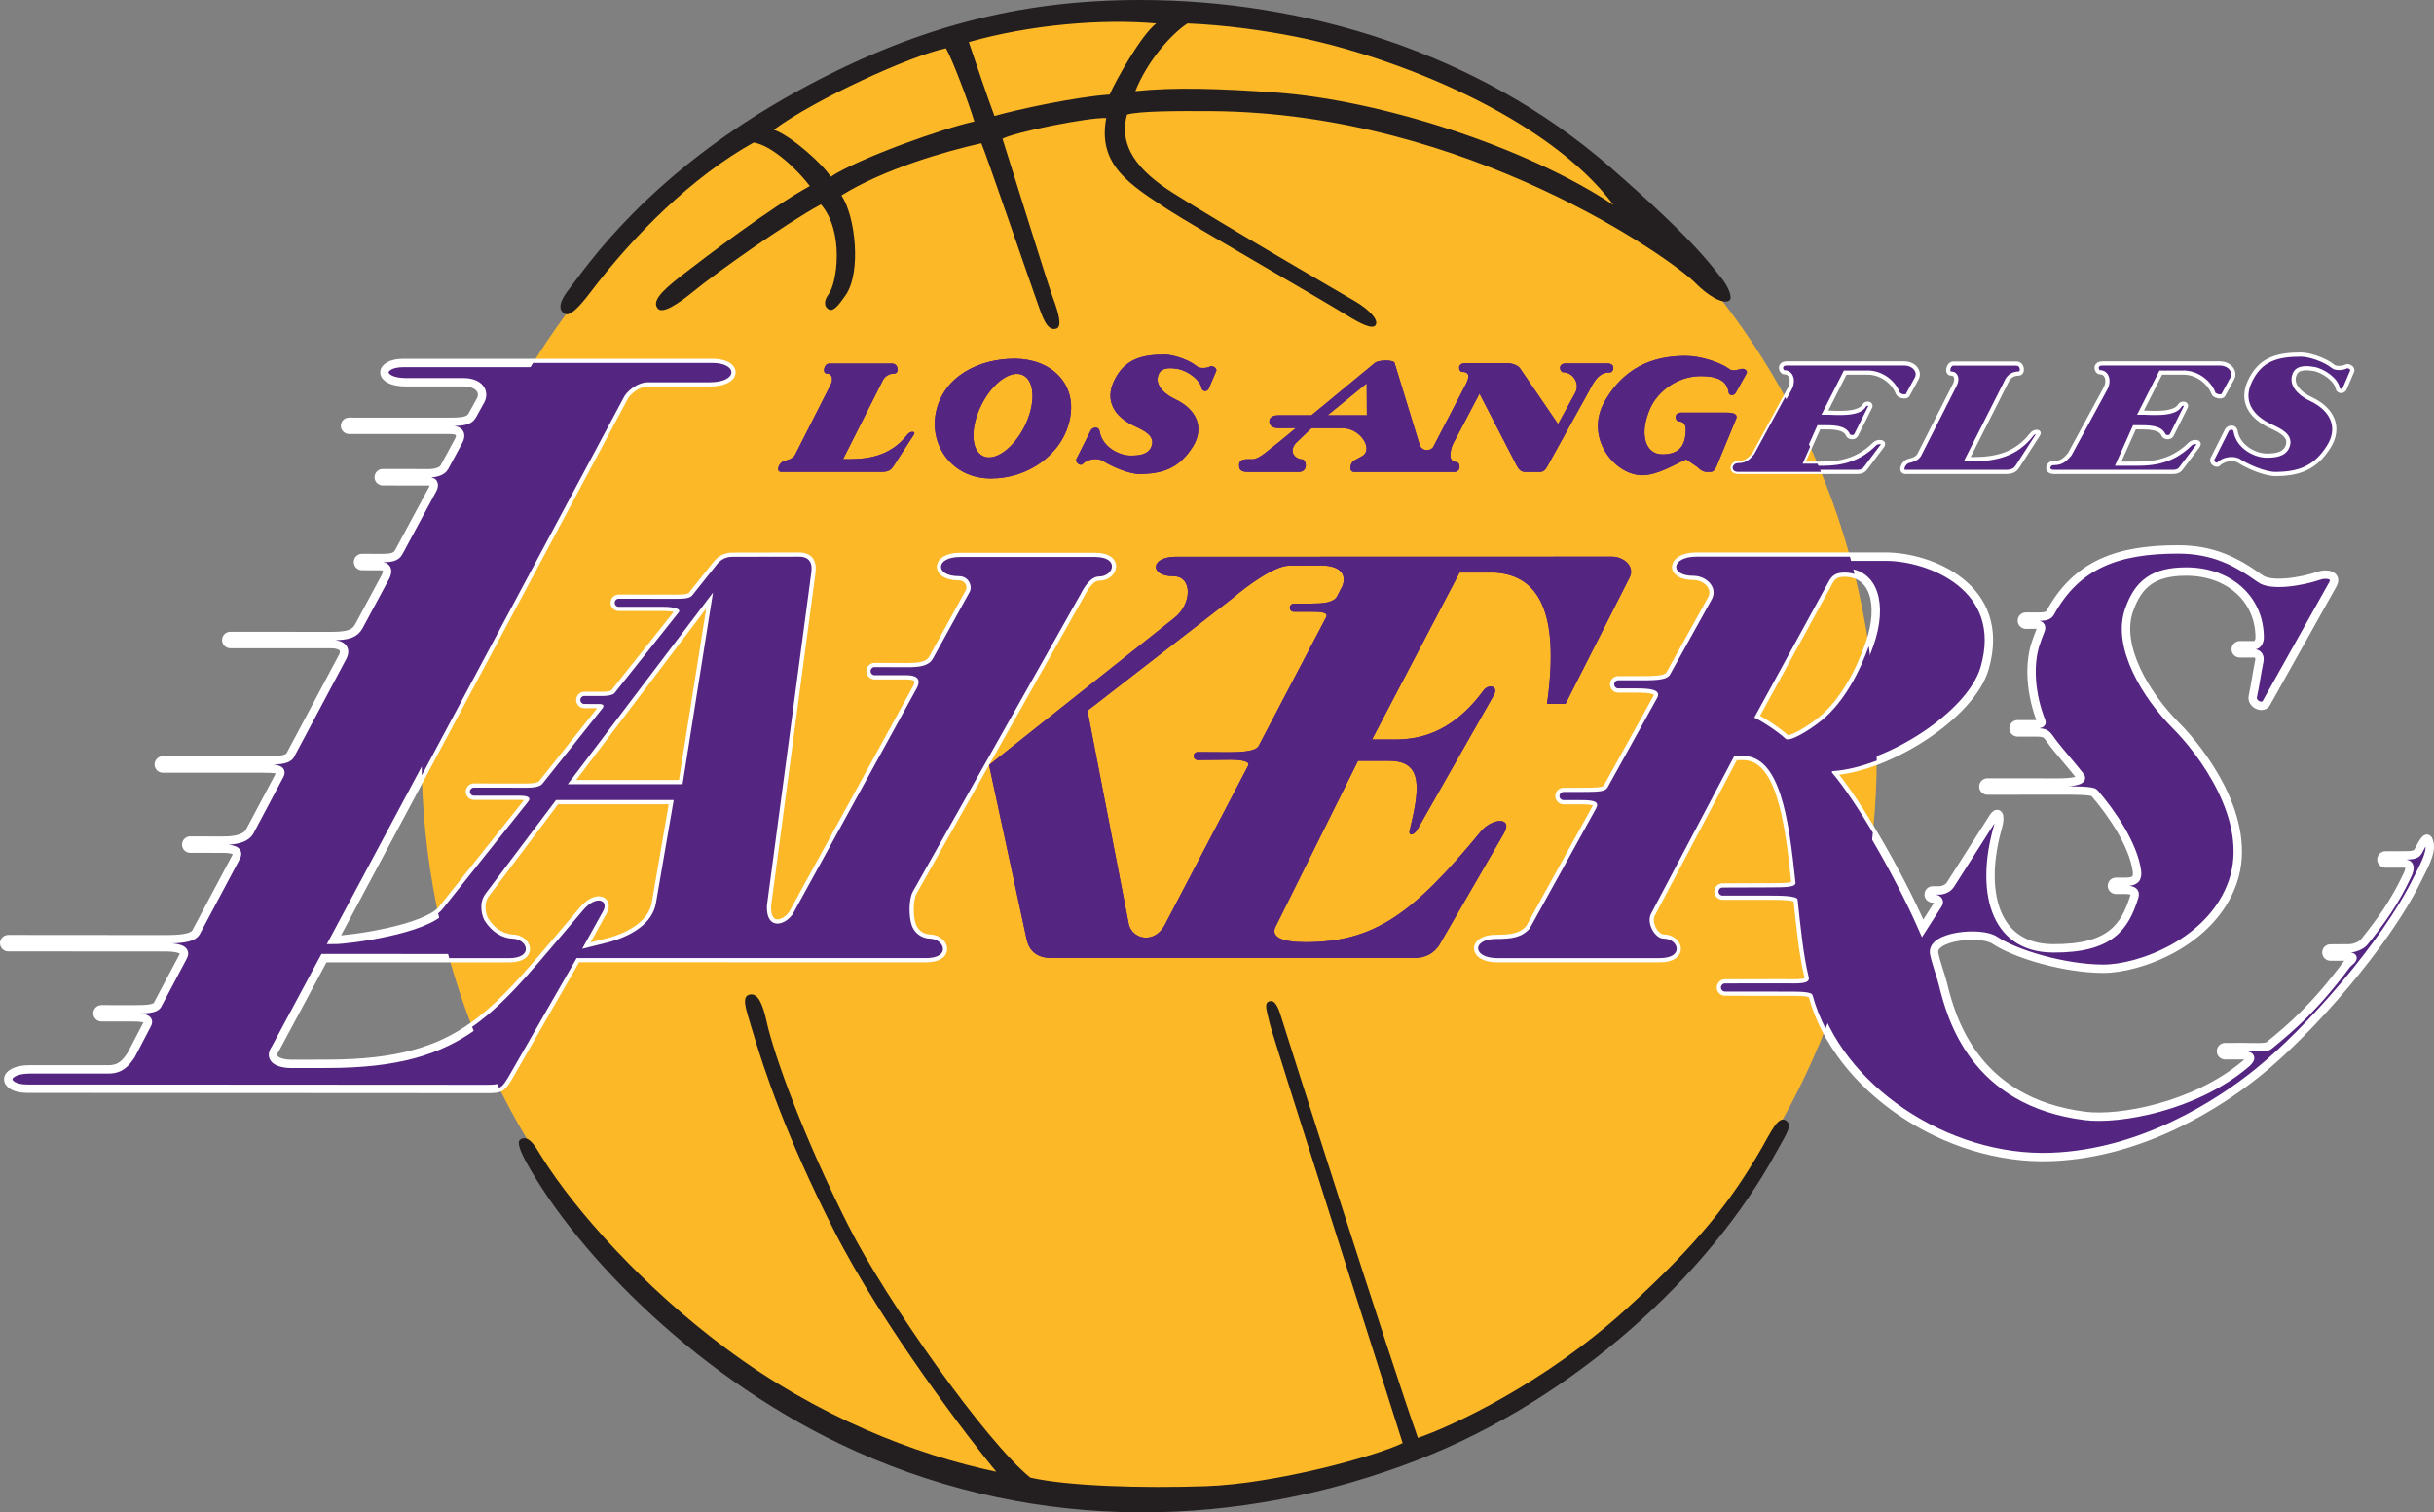 <?xml version="1.0" encoding="utf-8"?>
<!-- Generator: Adobe Illustrator 16.0.4, SVG Export Plug-In . SVG Version: 6.00 Build 0)  -->
<!DOCTYPE svg PUBLIC "-//W3C//DTD SVG 1.1//EN" "http://www.w3.org/Graphics/SVG/1.1/DTD/svg11.dtd">
<svg version="1.1"
	 id="Layer_1" xmlns:sodipodi="http://sodipodi.sourceforge.net/DTD/sodipodi-0.dtd" xmlns:svg="http://www.w3.org/2000/svg" xmlns:dc="http://purl.org/dc/elements/1.1/" xmlns:cc="http://creativecommons.org/ns#" xmlns:rdf="http://www.w3.org/1999/02/22-rdf-syntax-ns#" xmlns:inkscape="http://www.inkscape.org/namespaces/inkscape" inkscape:version="0.48.1 " sodipodi:docname="LosAngeles_Lakers_logo.svg"
	 xmlns="http://www.w3.org/2000/svg" xmlns:xlink="http://www.w3.org/1999/xlink" x="0px" y="0px" viewBox="16.1 216.177 580 360.384" enable-background="new 16.1 216.177 580 360.384" xml:space="preserve">
<rect x="16.1" y="216.177" width="580" height="360.384" fill="#808080" stroke="none"/>
<sodipodi:namedview  guidetolerance="10" showgrid="false" inkscape:zoom="1.455" inkscape:cy="100" bordercolor="#666666" pagecolor="#ffffff" inkscape:cx="150" objecttolerance="10" gridtolerance="10" borderopacity="1" id="namedview3117" inkscape:window-maximized="1" inkscape:current-layer="Layer_1" inkscape:window-y="-8" inkscape:window-x="-8" inkscape:pageopacity="0" inkscape:window-width="1366" inkscape:pageshadow="2" inkscape:window-height="706">
	</sodipodi:namedview>
<g>
	<path id="path3055" inkscape:connector-curvature="0" fill="#FDB827" d="M289.929,572.316c95.761,0,173.389-78.797,173.389-176.006
		c0-97.193-77.628-176-173.389-176c-95.739,0-173.366,78.805-173.366,176C116.562,493.518,194.189,572.316,289.929,572.316"/>
	<path id="path3057" inkscape:connector-curvature="0" fill="#552582" d="M368.965,414.319
		c-16.192,19.649-25.379,26.375-41.829,26.375c-5.6,0-8.516-1.261-6.941-3.972l19.509-39.24h7.44c8.311,0,7.16,7.002,4.898,16.477
		c-0.398,1.325,0.604,1.398,1.591,0.25l18.55-32.6c0.907-2.058-1.437-2.456-2.579-0.903c-9.29,12.613-19.072,11.676-23.192,11.676
		h-3.365l20.849-39.771h8.398c10.577,0.655,15.506,9.64,12.444,31.299h4.403l15.316-30.199c1.239-2.549-1.369-4.889-4.258-4.889
		l-103.982,0.029c-6.02,0-6.292,4.623-0.513,4.623c4.674,0,4.428,6.708,0.225,9.954l-44.14,35.05l8.918,41.382
		c0.649,3.123,2.664,4.61,6.11,4.61h85.98c3.546,0,5.01-1.442,6.152-2.918l15.566-26.89
		C376.673,410.792,371.676,411.043,368.965,414.319 M309.072,395.424l-7.57-0.043c-0.523,0-0.955,0.417-0.955,0.949
		c0,0.526,0.432,0.957,0.955,0.957l7.673-0.073c2.6,0,4.979,0.332,4.316,1.483l-19.884,37.967c-2.464,4.523-7.694,3.367-8.523-0.251
		l-9.847-50.881l34.628-26.848c3.433-2.954,10.058-7.77,13.439-7.716l7.543-0.043c4.589-0.03,6.232,2.121,5.142,4.903l-1.334,2.567
		c-0.864,1.44-3.575,1.614-5.885,1.614l-4.354,0.022c-0.537,0-0.965,0.422-0.965,0.965c0,0.537,0.428,0.957,0.965,0.957h4.295
		c1.856,0,4.185,0.047,3.33,1.44l-16.06,30.621C315.238,395.208,311.902,395.424,309.072,395.424"/>
	
		<path id="path3059" inkscape:connector-curvature="0" fill="#552582" stroke="#FFFFFF" stroke-width="2" stroke-miterlimit="10" d="
		M237.696,439.849c-2.34-0.081-3.841-1.674-4.354-3.221c-0.74-2.209-0.671-6.136,0.217-7.874l40.121-71.138
		c0.649-1.316,2.277-4.059,4.27-4.059c3.543,0.006,5.075-4.656-0.929-4.656h-32.132c-6.004,0-6.063,4.571-0.31,4.571
		c2.346,0,3.281,2.303,2.612,3.706l-8.871,16.089c-1.111,1.764-3.569,1.9-6.16,1.9l-7.653-0.03c-0.531,0-0.957,0.438-0.957,0.965
		c0,0.531,0.426,0.977,0.957,0.977h7.588c2.052,0,3.688,0.62,2.506,3.001l-29.611,53.942c-2.133,2.969-6.38,3.632-6.14-2.057
		l10.53-78.998c0.416-2.468-0.233-4.141-2.873-4.141l-15.873,0.029c-1.9,0-3.068,0.921-3.981,2.151l-5.672,7.134
		c-0.748,0.74-2.34,0.734-4.104,0.734l-13.337-0.022c-0.531,0-0.957,0.428-0.957,0.957c0,0.541,0.426,0.973,0.957,0.973h10.885
		c1.932,0,4.188,0.446,3.37,1.355l-15.274,19.217c-0.46,0.527-1.938,0.671-2.851,0.671l-4.313-0.006
		c-0.539,0-0.969,0.43-0.969,0.957s0.43,0.957,0.969,0.957l3.599,0.014c1.117,0,1.125,0.544,0.679,1.049l-14.365,18.041
		c-0.738,0.694-2.17,0.841-3.565,0.841l-12.682-0.014c-0.519,0-0.949,0.426-0.949,0.965c0,0.522,0.43,0.957,0.949,0.957h10.881
		c1.653,0,2.928,0.294,2.058,1.406l-20.411,25.602c-3.835,4.885-22.309,7.373-25.907,7.373l69.021-129.144
		c0.657-1.483,3.226-3.75,5.868-3.75h14.657c6.917,0,6.714-4.601,0.71-4.601h-73.682c-5.998,0-6.24,4.601,0.663,4.601h13.647
		c3.871,0,5.116,2.34,4.125,4.256l-1.959,3.553c-0.641,1.152-1.562,1.614-5.303,1.614l-24.11-0.014
		c-0.531,0-0.957,0.422-0.957,0.957c0,0.531,0.428,0.961,0.957,0.961l24.049,0.008c1.304,0,3.259,0.339,2.03,2.685l-3.381,6.258
		c-0.57,0.951-2.044,1.403-3.743,1.403l-10.922-0.022c-0.541,0-0.965,0.438-0.965,0.957c0,0.544,0.422,0.969,0.965,0.969
		l10.871,0.014c1.555,0,1.598,1.016,0.697,2.457l-7.766,14.433c-0.663,1.231-1.924,1.397-4.39,1.397l-4.351-0.022
		c-0.537,0-0.968,0.428-0.968,0.965c0,0.527,0.432,0.957,0.968,0.957l4.292,0.008c1.636,0,2.068,0.914,1.333,2.474l-6.373,11.85
		c-0.951,1.683-2.302,2.354-6.542,2.354l-24.108-0.022c-0.539,0-0.965,0.438-0.965,0.965c0,0.531,0.426,0.965,0.965,0.965
		l24.043,0.006c2.715,0.042,3.717,1.231,2.656,3.179L85.222,396.22c-0.736,1.036-2.766,1.193-6.229,1.193l-24.106-0.029
		c-0.535,0-0.957,0.438-0.957,0.973c0,0.526,0.424,0.949,0.957,0.949l24.049,0.008c2.877,0,4.635,0.122,3.757,1.638l-7.156,13.489
		c-1.322,2.056-5.017,2.056-6.458,2.056l-7.649-0.021c-0.527,0-0.957,0.426-0.957,0.965c0,0.53,0.43,0.956,0.957,0.956l7.581,0.007
		c2.685,0,4.096,0.463,3.396,1.901l-9.581,18.006c-0.862,1.604-4.607,1.681-7.491,1.681l-37.268-0.031
		c-0.519,0-0.965,0.436-0.965,0.973c0,0.517,0.446,0.957,0.965,0.957l37.215,0.008c2.468,0,5.582,0.302,4.421,2.274l-6.097,11.493
		c-0.578,0.948-2.664,1.029-5.672,1.029l-7.639-0.014c-0.537,0-0.969,0.428-0.969,0.957c0,0.537,0.432,0.957,0.969,0.957h7.588
		c1.841,0,4.104,0.213,3.311,1.62l-3.824,7.337C46.137,469.38,44.908,471,41.95,471h-18.7c-6.917,0-6.674,4.604-0.671,4.604
		l109.818,0.065c3.212,0,3.313-0.429,4.826-2.8l16.289-28.394l83.24,0.008C242.765,444.496,241.218,439.965,237.696,439.849
		 M172.4,431.392c-0.815,4.685-5.528,7.778-11.459,9.356l-6.11,1.518l5.023-9.047c1.322-2.46-1.577-3.91-4.737-0.25
		c-21.251,24.769-28.038,36.614-60.819,36.703l-8.812,0.016c-2.664,0-5.589-1.04-3.78-3.587l11.595-21.608l44.055,0.009
		c6.012,0,4.469-4.532,0.937-4.648c-2.332-0.081-4.881-1.415-6.683-4.266c-0.509-0.787-1.604-3.927,0.11-6.344l16.871-22.425h28.046
		L172.4,431.392L172.4,431.392z M178.745,403.042h-27.354l34.606-45.645L178.745,403.042L178.745,403.042z"/>
	
		<path id="path3061" inkscape:connector-curvature="0" fill="#552582" stroke="#FFFFFF" stroke-width="2" stroke-miterlimit="10" d="
		M595.025,417.157c-0.449-2.256-1.261-0.882-2.748,1.959c-0.456,0.856-1.9,0.884-3.345,0.884l-4.392,0.016
		c-0.536,0-0.971,0.429-0.971,0.973c0,0.516,0.435,0.943,0.971,0.943h4.333c1.634,0,1.671,1.099,0.897,2.748
		c-3.034,6.454-6.151,10.778-10.299,15.966c-0.649,0.811-2.314,1.519-3.633,1.519l-4.427,0.03c-0.533,0-0.957,0.428-0.957,0.965
		c0,0.522,0.426,0.957,0.957,0.957h4.33c2.181,0-0.029,1.333-0.398,1.826c-7.677,10.248-12.972,14.823-18.608,19.413
		c-0.663,0.532-3.846,0.339-6.077,0.325l-4.362,0.014c-0.523,0-0.957,0.437-0.957,0.98c0,0.523,0.437,0.965,0.957,0.965h4.311
		c3.285,0,0.81,1.886,0.324,2.291c-11.979,9.976-29.794,13.18-37.955,12.163c-26.469-3.316-31.931-23.413-33.89-31.445
		c-0.396-1.679-1.673-5.128-2.093-7.249c-0.817-4.198,11.125-5.392,14.426-3.183c4.994,3.345,16.664,6.779,25.845,6.807
		c8.487,0.032,25.865-6.136,30.891-20.716c5.147-14.918-7.771-31.479-13.505-37.189c-7.278-7.294-14.176-18.897-11.264-27.415
		c2.186-6.428,5.842-9.34,13.681-9.34c10.129,0,17.488,6.513,17.488,15.75c0,0.833-0.493,1.805-1.164,1.805l-3.579,0.014
		c-0.53,0-0.965,0.446-0.965,0.973c0,0.531,0.437,0.965,0.965,0.965l3.358-0.008c0.951,0,1.547,0.718,1.296,1.878
		c-0.646,3.086-0.868,5.26-1.539,8.362c-0.404,1.793,2.233,3.038,3.147,1.73l15.92-28.423c1.156-2.145-1.409-2.719-3.293-2.052
		c-4.362,1.5-11.449,2.557-13.961,0.744c-5.954-4.27-11.384-7.006-19.679-7.006c-14.16,0-24.068,3.476-30.425,15.125
		c-0.496,0.914-1.887,0.899-3.074,0.899h-2.719c-0.531,0-0.957,0.413-0.957,0.957c0,0.527,0.428,0.957,0.957,0.957l2.314-0.022
		c0.986,0,1.649,0.28,1.156,1.433c-0.435,1.049-0.833,2.145-1.2,3.289c-1.605,5.047-1.083,12.122,1.442,18.421
		c0.162,0.422-0.381,0.618-1.355,0.618h-4.324c-0.537,0-0.965,0.438-0.965,0.973c0,0.531,0.428,0.957,0.965,0.957h4.324
		c1.959,0.008,2.431,0.213,3.242,1.354c2.241,3.145,4.523,5.477,7.396,9.139c0.913,1.141-2.954,1.464-5.01,1.45l-17.149-0.008
		c-0.544,0-0.956,0.442-0.956,0.965c0,0.53,0.412,0.965,0.956,0.965l17.364-0.023c2.792,0,7.581-0.038,8.119,0.573
		c4.19,4.856,9.273,12.32,10.146,18.604c0.242,1.819-0.437,2.579-2.67,2.579h-2.328c-0.53,0-0.957,0.42-0.957,0.957
		c0,0.532,0.429,0.957,0.957,0.957h2.056c1.774,0,2.734,0.294,2.32,1.621c-2.255,7.189-5.629,12.398-19.375,12.325
		c-14.41-0.082-17.34-14.211-13.126-28.953c0.825-2.924-0.037-4.192-1.357-1.879l-10.034,15.757
		c-0.243,0.375-1.208,1.274-2.741,1.274l-1.414-0.008c-0.545,0-0.957,0.436-0.957,0.965c0,0.528,0.434,0.957,0.957,0.957
		c1.269,0,1.768,0.679,1.269,1.385l-3.662,5.731c-6.076-13.864-16.229-30.942-21.644-37.157l0.095-0.3
		c13.371-0.814,33.079-13.332,36.321-24.526c5.599-19.416-13.263-26.592-23.548-26.592l-45.182,0.008
		c-6.004,0-6.445,4.558-0.685,4.558c3.115,0,5.834,2.721,4.465,5.477l-10.005,18.035c-0.825,1.48-3.94,1.389-7.971,1.389h-4.384
		c-0.523,0-0.957,0.43-0.957,0.977c0,0.527,0.436,0.959,0.957,0.959h4.311c2.881,0,6.055,0.166,4.979,2.231l-11.832,21.357
		c-0.566,0.994-2.104,1.075-6.128,1.075l-4.362,0.008c-0.536,0-0.971,0.456-0.971,0.986c0,0.51,0.435,0.957,0.971,0.957h4.258
		c3.183,0,4.362,0.42,3.449,2.056l-15.804,28.593c-1.887,2.046-4.134,2.437-7.993,2.437c-5.763,0-5.703,4.567,0.309,4.567h38.691
		c6.012,0,4.485-4.648,0.928-4.648c-2.069,0-4.279-3.829-2.887-6.122l19.752-37.417h2.011c8.781,0,10.91,14.416,12.554,30.146
		c0.124,1.135-2.019,1.18-6.402,1.18l-10.976,0.038c-0.537,0-0.965,0.426-0.965,0.957c0,0.522,0.428,0.965,0.965,0.965h10.852
		c2.896,0,6.925,0.029,7.029,0.942c0.752,6.912,1.318,12.988,2.651,18.528c0.407,1.725-2.673,1.452-5.966,1.452l-13.99,0.014
		c-0.537,0-0.965,0.444-0.965,0.957c0,0.545,0.428,0.973,0.965,0.973l13.977,0.017c4.39,0,6.658,0,6.909,0.897
		c6.012,22.073,31.826,39.452,56.919,38.493c21.541-0.817,39.739-12.537,49.036-20.003c12.406-9.943,30.596-30.765,38.016-45.897
		C593.339,423.185,595.533,419.625,595.025,417.157 M450.256,387.777c-3.021,2.464-7.771,5.327-8.693,4.419
		c-1.288-1.275-5.289-4.037-7.434-5.023l17.938-32.779c0.737-1.152,1.592-1.779,3.566-1.779c6.977,0,9.26,7.566,5.982,16.995
		C459.315,376.217,455.589,383.379,450.256,387.777"/>
	<path id="path3063" inkscape:connector-curvature="0" fill="#552582" d="M232.355,319.697c-3.64,4.694-8.45,5.894-13.846,5.894
		h-1.521l9.518-18.846c0.454-0.868,1.458-1.547,2.705-1.547c1.189,0,1.038-2.377-0.517-2.377h-15.011
		c-1.274,0-1.72,2.377-0.531,2.377c1.279,0,1.51,1.418,0.9,2.618l-8.523,16.794c-0.582,0.906-1.525,1.146-2.563,1.427
		c-1.269,0.323-2.137,2.586-0.704,2.586h23.954c1.853,0,2.285-0.679,2.774-1.342l4.822-7.463
		C234.502,318.924,233.048,318.796,232.355,319.697"/>
	<path id="path3065" inkscape:connector-curvature="0" fill="#552582" d="M304.511,303.487c-0.732,0.408-2.444,0.611-3.194-0.016
		c-1.908-1.584-5.665-2.806-7.631-2.806c-5.643,0-9.733,1.115-12.193,6.441c-2.089,4.55,0.056,8.354,5.031,10.652
		c2.159,1.002,5.018,2.309,3.922,4.895c-0.799,1.908-3.009,2.099-5.001,2.091c-2.671-0.033-6.698-2.044-7.316-5.816
		c-0.213-1.231-1.646-0.943-2.058-0.288l-3.412,6.795c-0.535,0.9,0.876,1.9,1.433,1.312c1.146-1.233,3.65-1.535,4.881-0.707
		c1.707,1.13,6.083,3.117,8.667,3.09c5.728-0.043,9.508-1.507,12.647-6.424c2.859-4.477,1.101-8.918-4.125-11.386
		c-2.762-1.288-5.124-3.591-3.893-6.124c0.814-1.644,3.259-1.29,4.479-1.087c2.34,0.4,5.327,2.596,5.672,4.526
		c0.15,0.821,1.191,0.986,1.661,0.25l1.793-4.194C306.287,303.882,304.965,303.249,304.511,303.487"/>
	<path id="path3067" inkscape:connector-curvature="0" fill="#552582" stroke="#FFFFFF" stroke-miterlimit="10" d="M470.722,310.239
		l2.093-3.837c0.914-1.691-0.575-3.615-2.969-3.615h-27.967c-2.011,0-1.437,2.098-0.612,2.098c1.798,0,2.328,2.196,1.237,4.052
		l-8.405,15.462c-1.253,1.488-2.056,2.123-3.853,2.123c-1.442,0-1.96,2.103,0.059,2.103h28.348c1.148,0,1.666-0.406,2.07-0.986
		l3.854-5.116c0.935-1.227-1.092-1.227-1.709-0.617c-4.885,4.891-10.123,4.763-13.926,4.763h-3.301l3.869-8.675h0.841
		c2.481,0,5.354-0.034,6.122,1.871c0.199,0.45,1.415,0.814,1.916,0l3.309-6.625c0.536-0.98-0.949-1.152-1.361-0.446
		c-1.297,2.332-7.052,1.707-8.547,1.707h-0.841l4.84-9.534h5.384c3.345,0,6.226,2.362,7.178,4.946
		C468.577,310.527,470.366,311.024,470.722,310.239"/>
	<path id="path3069" inkscape:connector-curvature="0" fill="#552582" d="M399.163,302.787h-9.951c-2.019,0-1.417,2.098-0.606,2.098
		c2.137,0,4.068,2.498,2.904,4.808l-4.127,7.542l-9.09-13.308c-0.605-0.815-2.032-1.215-3.271-1.215h-9.79
		c-2.012,0-1.547,2.093-0.729,2.093c2.077,0,1.547,1.555,1.031,2.664l-7.809,15.024c-0.501,1.201-2.616,1.367-3.287-0.158
		l-6.027-19.68c-0.251-0.777-3.786-0.734-4.684,0l-15.133,12.483h-7.853c-1.547,0-2.167,0.653-2.167,1.474
		c0,0.829,0.591,1.584,2.226,1.584l4.097-0.014l-4.097,3.386c-2.269,1.683-4.597,4.029-6.167,4.029h-0.936
		c-1.489,0-2.33,0.243-2.33,1.432c0,1.194,0.634,1.6,2.034,1.6h12.207c2.307,0,1.851-3.001,0.7-3.001
		c-1.269,0-3.359-1.606-1.414-3.867l3.727-3.563h7.346c4.354,0,7.404,5.047,4.804,6.618l-2.004,1.108
		c-0.949,0.492-1.361,2.709,0,2.709h23.847c1.784,0,1.417-2.332,0.591-2.332c-2.431,0-1.281-3.521-0.81-4.457l6.263-11.875
		l8.812,17.064c0.565,1.071,1.091,1.6,2.12,1.6h3.374c1.062,0,1.431-0.619,1.916-1.44l10.019-18.112
		c1.622-3.238,2.859-4.165,4.892-4.165C400.613,304.906,401.189,302.787,399.163,302.787 M332.44,315.134l9.329-7.61l0.043,7.61
		H332.44z"/>
	<path id="path3071" inkscape:connector-curvature="0" fill="#552582" d="M257.852,301.656c-8.391,0-17.029,4.133-18.763,12.937
		c-1.5,7.665,3.804,15.606,13.18,15.606c8.912,0,17.147-5.838,18.801-14.289C272.727,307.417,266.405,301.656,257.852,301.656
		 M260.235,317.797c-2.671,5.297-7.121,8.466-9.963,7.04c-2.83-1.426-2.965-6.88-0.302-12.189c2.648-5.304,7.105-8.466,9.948-7.04
		C262.747,307.035,262.883,312.49,260.235,317.797"/>
	<path id="path3073" inkscape:connector-curvature="0" fill="#552582" d="M427.527,314.5h-10.771c-2.013,0-1.423,2.107-0.612,2.107
		c0.854,0,1.649,0.446,1.649,1.81c0,4.354-1.843,6.029-5.599,6.029c-4.097,0-5.584-4.98-2.813-11.084
		c1.76-3.903,6.432-7.553,11.962-7.553c3.405,0,6.262,0.734,6.683,3.916c0.104,0.784,1.288,0.784,1.681,0.043l2.571-4.587
		c0.288-0.489-0.162-1.071-0.943-1.123c-0.655-0.043-2.137,0.807-3.094,0.093c-2.166-1.604-6.853-3.165-10.401-3.165
		c-5.797,0-13.88,1.308-19.332,10.791c-4.928,8.571,2.256,17.628,8.928,17.636c3.7,0.014,8.003-2.729,10.463-3.772l2.755,1.878
		c0.396,0.481,1.267,1.101,2.085,1.101h1.024c0.957,0,1.325-1.288,1.694-2.111l4.223-10.244
		C430.224,315.242,429.922,314.5,427.527,314.5"/>
	<path id="path3075" inkscape:connector-curvature="0" fill="#552582" stroke="#FFFFFF" stroke-miterlimit="10" d="M575.201,303.487
		c-0.723,0.408-2.444,0.611-3.183-0.016c-1.908-1.584-5.664-2.806-7.632-2.806c-5.643,0-9.74,1.115-12.192,6.441
		c-2.107,4.55,0.051,8.354,5.03,10.652c2.169,1.002,5.033,2.309,3.935,4.895c-0.809,1.908-3.034,2.099-5.025,2.091
		c-2.659-0.033-6.688-2.044-7.313-5.816c-0.201-1.231-1.636-0.943-2.04-0.288l-3.419,6.795c-0.537,0.9,0.87,1.9,1.43,1.312
		c1.156-1.233,3.66-1.535,4.899-0.707c1.692,1.13,6.047,3.117,8.671,3.09c5.704-0.043,9.49-1.507,12.613-6.424
		c2.873-4.477,1.107-8.918-4.109-11.386c-2.771-1.288-5.13-3.591-3.891-6.124c0.795-1.644,3.27-1.29,4.492-1.087
		c2.314,0.4,5.319,2.596,5.658,4.526c0.146,0.821,1.187,0.986,1.65,0.25l1.797-4.194
		C576.969,303.882,575.657,303.249,575.201,303.487"/>
	<path id="path3077" inkscape:connector-curvature="0" fill="#552582" stroke="#FFFFFF" stroke-miterlimit="10" d="M500.247,319.697
		c-3.618,4.694-8.442,5.894-13.853,5.894h-1.517l9.531-18.846c0.458-0.868,1.444-1.547,2.697-1.547c1.191,0,1.046-2.377-0.525-2.377
		h-15.004c-1.274,0-1.725,2.377-0.533,2.377c1.282,0,1.52,1.418,0.9,2.618l-8.523,16.794c-0.582,0.906-1.512,1.146-2.565,1.427
		c-1.267,0.323-2.129,2.586-0.692,2.586h23.952c1.849,0,2.297-0.679,2.784-1.342l4.804-7.463
		C502.414,318.924,500.947,318.796,500.247,319.697"/>
	<path id="path3079" inkscape:connector-curvature="0" fill="#552582" stroke="#FFFFFF" stroke-miterlimit="10" d="M536.377,304.961
		c3.336,0,6.23,2.362,7.176,4.946c0.213,0.62,2.004,1.117,2.379,0.332l2.086-3.837c0.897-1.691-0.59-3.615-2.978-3.615h-27.965
		c-2.019,0-1.431,2.098-0.606,2.098c1.806,0,2.345,2.196,1.245,4.052l-8.404,15.462c-1.253,1.488-2.072,2.123-3.861,2.123
		c-1.442,0-1.951,2.103,0.073,2.103h28.334c1.148,0,1.665-0.406,2.069-0.986l3.854-5.116c0.944-1.227-1.091-1.227-1.709-0.617
		c-4.891,4.891-10.137,4.763-13.925,4.763h-3.307l3.883-8.675h0.824c2.49,0,5.364-0.034,6.116,1.871c0.205,0.45,1.429,0.814,1.93,0
		l3.301-6.625c0.545-0.98-0.949-1.152-1.348-0.446c-1.32,2.332-7.052,1.707-8.568,1.707h-0.819l4.84-9.534h5.381V304.961z"/>
	<g id="g3081">
		<g>
			<defs>
				<path id="SVGID_1_" d="M289.929,572.316c95.761,0,173.389-78.797,173.389-176.006c0-97.193-77.628-176-173.389-176
					c-95.739,0-173.366,78.805-173.366,176C116.562,493.518,194.189,572.316,289.929,572.316"/>
			</defs>
			<clipPath id="SVGID_2_">
				<use xlink:href="#SVGID_1_"  overflow="visible"/>
			</clipPath>
			<path id="path3089" inkscape:connector-curvature="0" clip-path="url(#SVGID_2_)" fill="#552582" d="M368.965,414.319
				c-16.192,19.649-25.379,26.375-41.829,26.375c-5.6,0-8.516-1.261-6.941-3.972l19.509-39.24h7.44c8.311,0,7.16,7.002,4.898,16.477
				c-0.398,1.325,0.604,1.398,1.591,0.25l18.55-32.6c0.907-2.058-1.437-2.456-2.579-0.903c-9.29,12.613-19.072,11.676-23.192,11.676
				h-3.365l20.849-39.771h8.398c10.577,0.655,15.506,9.64,12.444,31.299h4.403l15.316-30.199c1.239-2.549-1.369-4.889-4.258-4.889
				l-103.982,0.029c-6.02,0-6.292,4.623-0.513,4.623c4.674,0,4.428,6.708,0.225,9.954l-44.14,35.05l8.918,41.382
				c0.649,3.123,2.664,4.61,6.11,4.61h85.98c3.546,0,5.01-1.442,6.152-2.918l15.566-26.89
				C376.673,410.792,371.676,411.043,368.965,414.319 M309.072,395.424l-7.57-0.043c-0.523,0-0.955,0.417-0.955,0.949
				c0,0.526,0.432,0.957,0.955,0.957l7.673-0.073c2.6,0,4.979,0.332,4.316,1.483l-19.884,37.967
				c-2.464,4.523-7.694,3.367-8.523-0.251l-9.847-50.881l34.628-26.848c3.433-2.954,10.058-7.77,13.439-7.716l7.543-0.043
				c4.589-0.03,6.232,2.121,5.142,4.903l-1.334,2.567c-0.864,1.44-3.575,1.614-5.885,1.614l-4.354,0.022
				c-0.537,0-0.965,0.422-0.965,0.965c0,0.537,0.428,0.957,0.965,0.957h4.295c1.856,0,4.185,0.047,3.33,1.44l-16.06,30.621
				C315.238,395.208,311.902,395.424,309.072,395.424"/>
		</g>
		<g>
			<defs>
				<path id="SVGID_3_" d="M289.929,572.316c95.761,0,173.389-78.797,173.389-176.006c0-97.193-77.628-176-173.389-176
					c-95.739,0-173.366,78.805-173.366,176C116.562,493.518,194.189,572.316,289.929,572.316"/>
			</defs>
			<clipPath id="SVGID_4_">
				<use xlink:href="#SVGID_3_"  overflow="visible"/>
			</clipPath>
			<path id="path3091" inkscape:connector-curvature="0" clip-path="url(#SVGID_4_)" fill="#552582" d="M237.696,439.849
				c-2.34-0.081-3.841-1.674-4.354-3.221c-0.74-2.209-0.671-6.136,0.217-7.874l40.121-71.138c0.649-1.316,2.277-4.059,4.27-4.059
				c3.543,0.006,5.075-4.656-0.929-4.656h-32.132c-6.004,0-6.063,4.571-0.31,4.571c2.346,0,3.281,2.303,2.612,3.706l-8.871,16.089
				c-1.111,1.764-3.569,1.9-6.16,1.9l-7.653-0.03c-0.531,0-0.957,0.438-0.957,0.965c0,0.531,0.426,0.977,0.957,0.977h7.588
				c2.052,0,3.688,0.62,2.506,3.001l-29.611,53.942c-2.133,2.969-6.38,3.632-6.14-2.057l10.53-78.998
				c0.416-2.468-0.233-4.141-2.873-4.141l-15.873,0.029c-1.9,0-3.068,0.921-3.981,2.151l-5.672,7.134
				c-0.748,0.74-2.34,0.734-4.104,0.734l-13.337-0.022c-0.531,0-0.957,0.428-0.957,0.957c0,0.541,0.426,0.973,0.957,0.973h10.885
				c1.932,0,4.188,0.446,3.37,1.355l-15.274,19.217c-0.46,0.527-1.938,0.671-2.851,0.671l-4.313-0.006
				c-0.539,0-0.969,0.43-0.969,0.957s0.43,0.957,0.969,0.957l3.599,0.014c1.117,0,1.125,0.544,0.679,1.049l-14.365,18.041
				c-0.738,0.694-2.17,0.841-3.565,0.841l-12.682-0.014c-0.519,0-0.949,0.426-0.949,0.965c0,0.522,0.43,0.957,0.949,0.957h10.881
				c1.653,0,2.928,0.294,2.058,1.406l-20.411,25.602c-3.835,4.885-22.309,7.373-25.907,7.373l69.021-129.144
				c0.657-1.483,3.226-3.75,5.868-3.75h14.657c6.917,0,6.714-4.601,0.71-4.601h-73.682c-5.998,0-6.24,4.601,0.663,4.601h13.647
				c3.871,0,5.116,2.34,4.125,4.256l-1.959,3.553c-0.641,1.152-1.562,1.614-5.303,1.614l-24.11-0.014
				c-0.531,0-0.957,0.422-0.957,0.957c0,0.531,0.428,0.961,0.957,0.961l24.049,0.008c1.304,0,3.259,0.339,2.03,2.685l-3.381,6.258
				c-0.57,0.951-2.044,1.403-3.743,1.403l-10.922-0.022c-0.541,0-0.965,0.438-0.965,0.957c0,0.544,0.422,0.969,0.965,0.969
				l10.871,0.014c1.555,0,1.598,1.016,0.697,2.457l-7.766,14.433c-0.663,1.231-1.924,1.397-4.39,1.397l-4.351-0.022
				c-0.537,0-0.968,0.428-0.968,0.965c0,0.527,0.432,0.957,0.968,0.957l4.292,0.008c1.636,0,2.068,0.914,1.333,2.474l-6.373,11.85
				c-0.951,1.683-2.302,2.354-6.542,2.354l-24.108-0.022c-0.539,0-0.965,0.438-0.965,0.965c0,0.531,0.426,0.965,0.965,0.965
				l24.043,0.006c2.715,0.042,3.717,1.231,2.656,3.179L85.222,396.22c-0.736,1.036-2.766,1.193-6.229,1.193l-24.106-0.029
				c-0.535,0-0.957,0.438-0.957,0.973c0,0.526,0.424,0.949,0.957,0.949l24.049,0.008c2.877,0,4.635,0.122,3.757,1.638l-7.156,13.489
				c-1.322,2.056-5.017,2.056-6.458,2.056l-7.649-0.021c-0.527,0-0.957,0.426-0.957,0.965c0,0.53,0.43,0.956,0.957,0.956
				l7.581,0.007c2.685,0,4.096,0.463,3.396,1.901l-9.581,18.006c-0.862,1.604-4.607,1.681-7.491,1.681l-37.268-0.031
				c-0.519,0-0.965,0.436-0.965,0.973c0,0.517,0.446,0.957,0.965,0.957l37.215,0.008c2.468,0,5.582,0.302,4.421,2.274l-6.097,11.493
				c-0.578,0.948-2.664,1.029-5.672,1.029l-7.639-0.014c-0.537,0-0.969,0.428-0.969,0.957c0,0.537,0.432,0.957,0.969,0.957h7.588
				c1.841,0,4.104,0.213,3.311,1.62l-3.824,7.337C46.137,469.38,44.908,471,41.95,471h-18.7c-6.917,0-6.674,4.604-0.671,4.604
				l109.818,0.065c3.212,0,3.313-0.429,4.826-2.8l16.289-28.394l83.24,0.008C242.765,444.496,241.218,439.965,237.696,439.849
				 M172.4,431.392c-0.815,4.685-5.528,7.778-11.459,9.356l-6.11,1.518l5.023-9.047c1.322-2.46-1.577-3.91-4.737-0.25
				c-21.251,24.769-28.038,36.614-60.819,36.703l-8.812,0.016c-2.664,0-5.589-1.04-3.78-3.587l11.595-21.608l44.055,0.009
				c6.012,0,4.469-4.532,0.937-4.648c-2.332-0.081-4.881-1.415-6.683-4.266c-0.509-0.787-1.604-3.927,0.11-6.344l16.871-22.425
				h28.046L172.4,431.392L172.4,431.392z M178.745,403.042h-27.354l34.606-45.645L178.745,403.042L178.745,403.042z"/>
		</g>
		<g>
			<defs>
				<path id="SVGID_5_" d="M289.929,572.316c95.761,0,173.389-78.797,173.389-176.006c0-97.193-77.628-176-173.389-176
					c-95.739,0-173.366,78.805-173.366,176C116.562,493.518,194.189,572.316,289.929,572.316"/>
			</defs>
			<clipPath id="SVGID_6_">
				<use xlink:href="#SVGID_5_"  overflow="visible"/>
			</clipPath>
			<path id="path3093" inkscape:connector-curvature="0" clip-path="url(#SVGID_6_)" fill="#552582" d="M595.025,417.157
				c-0.449-2.256-1.261-0.882-2.748,1.959c-0.456,0.856-1.9,0.884-3.345,0.884l-4.392,0.016c-0.536,0-0.971,0.429-0.971,0.973
				c0,0.516,0.435,0.943,0.971,0.943h4.333c1.634,0,1.671,1.099,0.897,2.748c-3.034,6.454-6.151,10.778-10.299,15.966
				c-0.649,0.811-2.314,1.519-3.633,1.519l-4.427,0.03c-0.533,0-0.957,0.428-0.957,0.965c0,0.522,0.426,0.957,0.957,0.957h4.33
				c2.181,0-0.029,1.333-0.398,1.826c-7.677,10.248-12.972,14.823-18.608,19.413c-0.663,0.532-3.846,0.339-6.077,0.325l-4.362,0.014
				c-0.523,0-0.957,0.437-0.957,0.98c0,0.523,0.437,0.965,0.957,0.965h4.311c3.285,0,0.81,1.886,0.324,2.291
				c-11.979,9.976-29.794,13.18-37.955,12.163c-26.469-3.316-31.931-23.413-33.89-31.445c-0.396-1.679-1.673-5.128-2.093-7.249
				c-0.817-4.198,11.125-5.392,14.426-3.183c4.994,3.345,16.664,6.779,25.845,6.807c8.487,0.032,25.865-6.136,30.891-20.716
				c5.147-14.918-7.771-31.479-13.505-37.189c-7.278-7.294-14.176-18.897-11.264-27.415c2.186-6.428,5.842-9.34,13.681-9.34
				c10.129,0,17.488,6.513,17.488,15.75c0,0.833-0.493,1.805-1.164,1.805l-3.579,0.014c-0.53,0-0.965,0.446-0.965,0.973
				c0,0.531,0.437,0.965,0.965,0.965l3.358-0.008c0.951,0,1.547,0.718,1.296,1.878c-0.646,3.086-0.868,5.26-1.539,8.362
				c-0.404,1.793,2.233,3.038,3.147,1.73l15.92-28.423c1.156-2.145-1.409-2.719-3.293-2.052c-4.362,1.5-11.449,2.557-13.961,0.744
				c-5.954-4.27-11.384-7.006-19.679-7.006c-14.16,0-24.068,3.476-30.425,15.125c-0.496,0.914-1.887,0.899-3.074,0.899h-2.719
				c-0.531,0-0.957,0.413-0.957,0.957c0,0.527,0.428,0.957,0.957,0.957l2.314-0.022c0.986,0,1.649,0.28,1.156,1.433
				c-0.435,1.049-0.833,2.145-1.2,3.289c-1.605,5.047-1.083,12.122,1.442,18.421c0.162,0.422-0.381,0.618-1.355,0.618h-4.324
				c-0.537,0-0.965,0.438-0.965,0.973c0,0.531,0.428,0.957,0.965,0.957h4.324c1.959,0.008,2.431,0.213,3.242,1.354
				c2.241,3.145,4.523,5.477,7.396,9.139c0.913,1.141-2.954,1.464-5.01,1.45l-17.149-0.008c-0.544,0-0.956,0.442-0.956,0.965
				c0,0.53,0.412,0.965,0.956,0.965l17.364-0.023c2.792,0,7.581-0.038,8.119,0.573c4.19,4.856,9.273,12.32,10.146,18.604
				c0.242,1.819-0.437,2.579-2.67,2.579h-2.328c-0.53,0-0.957,0.42-0.957,0.957c0,0.532,0.429,0.957,0.957,0.957h2.056
				c1.774,0,2.734,0.294,2.32,1.621c-2.255,7.189-5.629,12.398-19.375,12.325c-14.41-0.082-17.34-14.211-13.126-28.953
				c0.825-2.924-0.037-4.192-1.357-1.879l-10.034,15.757c-0.243,0.375-1.208,1.274-2.741,1.274l-1.414-0.008
				c-0.545,0-0.957,0.436-0.957,0.965c0,0.528,0.434,0.957,0.957,0.957c1.269,0,1.768,0.679,1.269,1.385l-3.662,5.731
				c-6.076-13.864-16.229-30.942-21.644-37.157l0.095-0.3c13.371-0.814,33.079-13.332,36.321-24.526
				c5.599-19.416-13.263-26.592-23.548-26.592l-45.182,0.008c-6.004,0-6.445,4.558-0.685,4.558c3.115,0,5.834,2.721,4.465,5.477
				l-10.005,18.035c-0.825,1.48-3.94,1.389-7.971,1.389h-4.384c-0.523,0-0.957,0.43-0.957,0.977c0,0.527,0.436,0.959,0.957,0.959
				h4.311c2.881,0,6.055,0.166,4.979,2.231l-11.832,21.357c-0.566,0.994-2.104,1.075-6.128,1.075l-4.362,0.008
				c-0.536,0-0.971,0.456-0.971,0.986c0,0.51,0.435,0.957,0.971,0.957h4.258c3.183,0,4.362,0.42,3.449,2.056l-15.804,28.593
				c-1.887,2.046-4.134,2.437-7.993,2.437c-5.763,0-5.703,4.567,0.309,4.567h38.691c6.012,0,4.485-4.648,0.928-4.648
				c-2.069,0-4.279-3.829-2.887-6.122l19.752-37.417h2.011c8.781,0,10.91,14.416,12.554,30.146c0.124,1.135-2.019,1.18-6.402,1.18
				l-10.976,0.038c-0.537,0-0.965,0.426-0.965,0.957c0,0.522,0.428,0.965,0.965,0.965h10.852c2.896,0,6.925,0.029,7.029,0.942
				c0.752,6.912,1.318,12.988,2.651,18.528c0.407,1.725-2.673,1.452-5.966,1.452l-13.99,0.014c-0.537,0-0.965,0.444-0.965,0.957
				c0,0.545,0.428,0.973,0.965,0.973l13.977,0.017c4.39,0,6.658,0,6.909,0.897c6.012,22.073,31.826,39.452,56.919,38.493
				c21.541-0.817,39.739-12.537,49.036-20.003c12.406-9.943,30.596-30.765,38.016-45.897
				C593.339,423.185,595.533,419.625,595.025,417.157 M450.256,387.777c-3.021,2.464-7.771,5.327-8.693,4.419
				c-1.288-1.275-5.289-4.037-7.434-5.023l17.938-32.779c0.737-1.152,1.592-1.779,3.566-1.779c6.977,0,9.26,7.566,5.982,16.995
				C459.315,376.217,455.589,383.379,450.256,387.777"/>
		</g>
		<g>
			<defs>
				<path id="SVGID_7_" d="M289.929,572.316c95.761,0,173.389-78.797,173.389-176.006c0-97.193-77.628-176-173.389-176
					c-95.739,0-173.366,78.805-173.366,176C116.562,493.518,194.189,572.316,289.929,572.316"/>
			</defs>
			<clipPath id="SVGID_8_">
				<use xlink:href="#SVGID_7_"  overflow="visible"/>
			</clipPath>
			<path id="path3095" inkscape:connector-curvature="0" clip-path="url(#SVGID_8_)" fill="#552582" d="M232.355,319.697
				c-3.64,4.694-8.45,5.894-13.846,5.894h-1.521l9.518-18.846c0.454-0.868,1.458-1.547,2.705-1.547c1.189,0,1.038-2.377-0.517-2.377
				h-15.011c-1.274,0-1.72,2.377-0.531,2.377c1.279,0,1.51,1.418,0.9,2.618l-8.523,16.794c-0.582,0.906-1.525,1.146-2.563,1.427
				c-1.269,0.323-2.137,2.586-0.704,2.586h23.954c1.853,0,2.285-0.679,2.774-1.342l4.822-7.463
				C234.502,318.924,233.048,318.796,232.355,319.697"/>
		</g>
		<g>
			<defs>
				<path id="SVGID_9_" d="M289.929,572.316c95.761,0,173.389-78.797,173.389-176.006c0-97.193-77.628-176-173.389-176
					c-95.739,0-173.366,78.805-173.366,176C116.562,493.518,194.189,572.316,289.929,572.316"/>
			</defs>
			<clipPath id="SVGID_10_">
				<use xlink:href="#SVGID_9_"  overflow="visible"/>
			</clipPath>
			<path id="path3097" inkscape:connector-curvature="0" clip-path="url(#SVGID_10_)" fill="#552582" d="M304.511,303.487
				c-0.732,0.408-2.444,0.611-3.194-0.016c-1.908-1.584-5.665-2.806-7.631-2.806c-5.643,0-9.733,1.115-12.193,6.441
				c-2.089,4.55,0.056,8.354,5.031,10.652c2.159,1.002,5.018,2.309,3.922,4.895c-0.799,1.908-3.009,2.099-5.001,2.091
				c-2.671-0.033-6.698-2.044-7.316-5.816c-0.213-1.231-1.646-0.943-2.058-0.288l-3.412,6.795c-0.535,0.9,0.876,1.9,1.433,1.312
				c1.146-1.233,3.65-1.535,4.881-0.707c1.707,1.13,6.083,3.117,8.667,3.09c5.728-0.043,9.508-1.507,12.647-6.424
				c2.859-4.477,1.101-8.918-4.125-11.386c-2.762-1.288-5.124-3.591-3.893-6.124c0.814-1.644,3.259-1.29,4.479-1.087
				c2.34,0.4,5.327,2.596,5.672,4.526c0.15,0.821,1.191,0.986,1.661,0.25l1.793-4.194
				C306.287,303.882,304.965,303.249,304.511,303.487"/>
		</g>
		<g>
			<defs>
				<path id="SVGID_11_" d="M289.929,572.316c95.761,0,173.389-78.797,173.389-176.006c0-97.193-77.628-176-173.389-176
					c-95.739,0-173.366,78.805-173.366,176C116.562,493.518,194.189,572.316,289.929,572.316"/>
			</defs>
			<clipPath id="SVGID_12_">
				<use xlink:href="#SVGID_11_"  overflow="visible"/>
			</clipPath>
			<path id="path3099" inkscape:connector-curvature="0" clip-path="url(#SVGID_12_)" fill="#552582" d="M470.722,310.239
				l2.093-3.837c0.914-1.691-0.575-3.615-2.969-3.615h-27.967c-2.011,0-1.437,2.098-0.612,2.098c1.798,0,2.328,2.196,1.237,4.052
				l-8.405,15.462c-1.253,1.488-2.056,2.123-3.853,2.123c-1.442,0-1.96,2.103,0.059,2.103h28.348c1.148,0,1.666-0.406,2.07-0.986
				l3.854-5.116c0.935-1.227-1.092-1.227-1.709-0.617c-4.885,4.891-10.123,4.763-13.926,4.763h-3.301l3.869-8.675h0.841
				c2.481,0,5.354-0.034,6.122,1.871c0.199,0.45,1.415,0.814,1.916,0l3.309-6.625c0.536-0.98-0.949-1.152-1.361-0.446
				c-1.297,2.332-7.052,1.707-8.547,1.707h-0.841l4.84-9.534h5.384c3.345,0,6.226,2.362,7.178,4.946
				C468.577,310.527,470.366,311.024,470.722,310.239"/>
		</g>
		<g>
			<defs>
				<path id="SVGID_13_" d="M289.929,572.316c95.761,0,173.389-78.797,173.389-176.006c0-97.193-77.628-176-173.389-176
					c-95.739,0-173.366,78.805-173.366,176C116.562,493.518,194.189,572.316,289.929,572.316"/>
			</defs>
			<clipPath id="SVGID_14_">
				<use xlink:href="#SVGID_13_"  overflow="visible"/>
			</clipPath>
			<path id="path3101" inkscape:connector-curvature="0" clip-path="url(#SVGID_14_)" fill="#552582" d="M399.163,302.787h-9.951
				c-2.019,0-1.417,2.098-0.606,2.098c2.137,0,4.068,2.498,2.904,4.808l-4.127,7.542l-9.09-13.308
				c-0.605-0.815-2.032-1.215-3.271-1.215h-9.79c-2.012,0-1.547,2.093-0.729,2.093c2.077,0,1.547,1.555,1.031,2.664l-7.809,15.024
				c-0.501,1.201-2.616,1.367-3.287-0.158l-6.027-19.68c-0.251-0.777-3.786-0.734-4.684,0l-15.133,12.483h-7.853
				c-1.547,0-2.167,0.653-2.167,1.474c0,0.829,0.591,1.584,2.226,1.584l4.097-0.014l-4.097,3.386
				c-2.269,1.683-4.597,4.029-6.167,4.029h-0.936c-1.489,0-2.33,0.243-2.33,1.432c0,1.194,0.634,1.6,2.034,1.6h12.207
				c2.307,0,1.851-3.001,0.7-3.001c-1.269,0-3.359-1.606-1.414-3.867l3.727-3.563h7.346c4.354,0,7.404,5.047,4.804,6.618
				l-2.004,1.108c-0.949,0.492-1.361,2.709,0,2.709h23.847c1.784,0,1.417-2.332,0.591-2.332c-2.431,0-1.281-3.521-0.81-4.457
				l6.263-11.875l8.812,17.064c0.565,1.071,1.091,1.6,2.12,1.6h3.374c1.062,0,1.431-0.619,1.916-1.44l10.019-18.112
				c1.622-3.238,2.859-4.165,4.892-4.165C400.613,304.906,401.189,302.787,399.163,302.787 M332.44,315.134l9.329-7.61l0.043,7.61
				H332.44z"/>
		</g>
		<g>
			<defs>
				<path id="SVGID_15_" d="M289.929,572.316c95.761,0,173.389-78.797,173.389-176.006c0-97.193-77.628-176-173.389-176
					c-95.739,0-173.366,78.805-173.366,176C116.562,493.518,194.189,572.316,289.929,572.316"/>
			</defs>
			<clipPath id="SVGID_16_">
				<use xlink:href="#SVGID_15_"  overflow="visible"/>
			</clipPath>
			<path id="path3103" inkscape:connector-curvature="0" clip-path="url(#SVGID_16_)" fill="#552582" d="M257.852,301.656
				c-8.391,0-17.029,4.133-18.763,12.937c-1.5,7.665,3.804,15.606,13.18,15.606c8.912,0,17.147-5.838,18.801-14.289
				C272.727,307.417,266.405,301.656,257.852,301.656 M260.235,317.797c-2.671,5.297-7.121,8.466-9.963,7.04
				c-2.83-1.426-2.965-6.88-0.302-12.189c2.648-5.304,7.105-8.466,9.948-7.04C262.747,307.035,262.883,312.49,260.235,317.797"/>
		</g>
		<g>
			<defs>
				<path id="SVGID_17_" d="M289.929,572.316c95.761,0,173.389-78.797,173.389-176.006c0-97.193-77.628-176-173.389-176
					c-95.739,0-173.366,78.805-173.366,176C116.562,493.518,194.189,572.316,289.929,572.316"/>
			</defs>
			<clipPath id="SVGID_18_">
				<use xlink:href="#SVGID_17_"  overflow="visible"/>
			</clipPath>
			<path id="path3105" inkscape:connector-curvature="0" clip-path="url(#SVGID_18_)" fill="#552582" d="M427.527,314.5h-10.771
				c-2.013,0-1.423,2.107-0.612,2.107c0.854,0,1.649,0.446,1.649,1.81c0,4.354-1.843,6.029-5.599,6.029
				c-4.097,0-5.584-4.98-2.813-11.084c1.76-3.903,6.432-7.553,11.962-7.553c3.405,0,6.262,0.734,6.683,3.916
				c0.104,0.784,1.288,0.784,1.681,0.043l2.571-4.587c0.288-0.489-0.162-1.071-0.943-1.123c-0.655-0.043-2.137,0.807-3.094,0.093
				c-2.166-1.604-6.853-3.165-10.401-3.165c-5.797,0-13.88,1.308-19.332,10.791c-4.928,8.571,2.256,17.628,8.928,17.636
				c3.7,0.014,8.003-2.729,10.463-3.772l2.755,1.878c0.396,0.481,1.267,1.101,2.085,1.101h1.024c0.957,0,1.325-1.288,1.694-2.111
				l4.223-10.244C430.224,315.242,429.922,314.5,427.527,314.5"/>
		</g>
		<g>
			<defs>
				<path id="SVGID_19_" d="M289.929,572.316c95.761,0,173.389-78.797,173.389-176.006c0-97.193-77.628-176-173.389-176
					c-95.739,0-173.366,78.805-173.366,176C116.562,493.518,194.189,572.316,289.929,572.316"/>
			</defs>
			<clipPath id="SVGID_20_">
				<use xlink:href="#SVGID_19_"  overflow="visible"/>
			</clipPath>
			<path id="path3107" inkscape:connector-curvature="0" clip-path="url(#SVGID_20_)" fill="#552582" d="M575.201,303.487
				c-0.723,0.408-2.444,0.611-3.183-0.016c-1.908-1.584-5.664-2.806-7.632-2.806c-5.643,0-9.74,1.115-12.192,6.441
				c-2.107,4.55,0.051,8.354,5.03,10.652c2.169,1.002,5.033,2.309,3.935,4.895c-0.809,1.908-3.034,2.099-5.025,2.091
				c-2.659-0.033-6.688-2.044-7.313-5.816c-0.201-1.231-1.636-0.943-2.04-0.288l-3.419,6.795c-0.537,0.9,0.87,1.9,1.43,1.312
				c1.156-1.233,3.66-1.535,4.899-0.707c1.692,1.13,6.047,3.117,8.671,3.09c5.704-0.043,9.49-1.507,12.613-6.424
				c2.873-4.477,1.107-8.918-4.109-11.386c-2.771-1.288-5.13-3.591-3.891-6.124c0.795-1.644,3.27-1.29,4.492-1.087
				c2.314,0.4,5.319,2.596,5.658,4.526c0.146,0.821,1.187,0.986,1.65,0.25l1.797-4.194
				C576.969,303.882,575.657,303.249,575.201,303.487"/>
		</g>
		<g>
			<defs>
				<path id="SVGID_21_" d="M289.929,572.316c95.761,0,173.389-78.797,173.389-176.006c0-97.193-77.628-176-173.389-176
					c-95.739,0-173.366,78.805-173.366,176C116.562,493.518,194.189,572.316,289.929,572.316"/>
			</defs>
			<clipPath id="SVGID_22_">
				<use xlink:href="#SVGID_21_"  overflow="visible"/>
			</clipPath>
			<path id="path3109" inkscape:connector-curvature="0" clip-path="url(#SVGID_22_)" fill="#552582" d="M500.247,319.697
				c-3.618,4.694-8.442,5.894-13.853,5.894h-1.517l9.531-18.846c0.458-0.868,1.444-1.547,2.697-1.547
				c1.191,0,1.046-2.377-0.525-2.377h-15.004c-1.274,0-1.725,2.377-0.533,2.377c1.282,0,1.52,1.418,0.9,2.618l-8.523,16.794
				c-0.582,0.906-1.512,1.146-2.565,1.427c-1.267,0.323-2.129,2.586-0.692,2.586h23.952c1.849,0,2.297-0.679,2.784-1.342
				l4.804-7.463C502.414,318.924,500.947,318.796,500.247,319.697"/>
		</g>
		<g>
			<defs>
				<path id="SVGID_23_" d="M289.929,572.316c95.761,0,173.389-78.797,173.389-176.006c0-97.193-77.628-176-173.389-176
					c-95.739,0-173.366,78.805-173.366,176C116.562,493.518,194.189,572.316,289.929,572.316"/>
			</defs>
			<clipPath id="SVGID_24_">
				<use xlink:href="#SVGID_23_"  overflow="visible"/>
			</clipPath>
			<path id="path3111" inkscape:connector-curvature="0" clip-path="url(#SVGID_24_)" fill="#552582" d="M536.377,304.961
				c3.336,0,6.23,2.362,7.176,4.946c0.213,0.62,2.004,1.117,2.379,0.332l2.086-3.837c0.897-1.691-0.59-3.615-2.978-3.615h-27.965
				c-2.019,0-1.431,2.098-0.606,2.098c1.806,0,2.345,2.196,1.245,4.052l-8.404,15.462c-1.253,1.488-2.072,2.123-3.861,2.123
				c-1.442,0-1.951,2.103,0.073,2.103h28.334c1.148,0,1.665-0.406,2.069-0.986l3.854-5.116c0.944-1.227-1.091-1.227-1.709-0.617
				c-4.891,4.891-10.137,4.763-13.925,4.763h-3.307l3.883-8.675h0.824c2.49,0,5.364-0.034,6.116,1.871
				c0.205,0.45,1.429,0.814,1.93,0l3.301-6.625c0.545-0.98-0.949-1.152-1.348-0.446c-1.32,2.332-7.052,1.707-8.568,1.707h-0.819
				l4.84-9.534h5.381V304.961z"/>
		</g>
	</g>
	<path id="path3113" inkscape:connector-curvature="0" fill="#231F20" d="M426.223,282.329c-2.15-2.482-5.12-7.75-26.445-26.337
		c-31.377-27.34-72.936-39.815-111.978-39.815c-28.772,0-53.969,6.463-81.867,21.817c-35.54,19.566-50.262,42.054-53.898,46.633
		c-2.697,3.36-3.08,5.327-1.337,6.339c1.245,0.706,3.636-1.908,5.875-4.857c10.571-13.965,24.473-27.815,39.108-35.964
		c4.55,0.663,10.918,7.006,13.391,10.366c-9.352,5.104-24.877,16.93-30.753,21.482c-5.072,3.926-6.828,6.136-5.455,7.736
		c1.146,1.326,5.025-1.282,8.276-3.946c5.617-4.619,22.323-16.455,30.587-20.904c5.629,6.586,3.812,18.751,1.827,21.393
		c-1.071,1.418-1.231,2.924,0,3.621c1.146,0.655,2.413-1.014,4.052-3.382c3.824-5.536,2.293-18.941-0.998-23.771
		c10.082-6.262,24.558-10.447,33.33-12.424c0.74,1.403,11.372,32.448,13.395,38.088c1.101,3.086,2.202,6.781,4.457,6.088
		c1.511-0.452,0.513-3.845-0.74-7.235c-1.555-4.21-9.597-30.291-12.067-38.015c2.895-1.569,20.352-5.112,24.72-4.933
		c-2.145,11.353,5.897,16.001,14.965,21.969c4.836,3.168,35.506,20.797,41.928,24.757c3.656,2.269,6.499,3.706,7.272,2.64
		c0.908-1.224-1.576-3.786-4.958-5.765c-2.695-1.577-31.236-18.134-43.163-25.67c-8.539-5.393-13.136-11.173-11.092-18.761
		c2.815-0.819,11.416-0.884,20.355-0.819c60.849,0.493,109.647,35.374,115.1,40.965c2.769,2.837,6.615,5.272,8.104,4.126
		C429.154,287.028,427.527,283.82,426.223,282.329 M214.044,258.294c-1.636-2.74-9.372-9.802-13.557-11.191
		c9.763-7.241,32.417-17.589,41.017-19.416c1.478,2.468,5.455,13.006,6.773,17.449C240.675,246.778,220.494,254.013,214.044,258.294
		 M280.52,238.708c-7.927,0.505-22.322,3.621-27.446,5.108c-1.326-3.449-4.954-14.16-6.114-17.607
		c14.594-4.144,31.574-5.583,44.651-4.445C287.966,224.556,281.857,235.585,280.52,238.708 M320.049,238.219
		c-13.201-0.927-23.98-1.304-33.411-0.323c2.737-6.882,8.184-13.316,12.418-16.131c8.983,0.365,18.267,1.677,25.627,3.131
		c23.538,4.642,60.137,18.996,75.919,40.152C379.573,251.021,344.653,239.975,320.049,238.219"/>
	<path id="path3115" inkscape:connector-curvature="0" fill="#231F20" d="M439.396,490.683c2.255-4.142,4.088-6.499,2.15-7.574
		c-1.768-0.973-3.477,2.858-5.621,6.579c-7.11,12.355-14.874,22.536-32.416,38.509c-19.428,17.704-41.756,27.981-49.536,30.611
		c-6.607-18.596-31.826-97.791-32.497-100.054c-0.986-3.382-1.835-4.347-2.975-3.956c-1.283,0.464-0.493,2.322,0.169,5.275
		c0.663,2.954,30.685,96.692,31.671,99.979c-5.967,2.953-30.146,9.725-47.054,10.27c-15.058,0.501-32.748,0-41.68-2.057
		c-10.472-8.45-34.278-42.071-43.325-59.982c-10.646-21.085-17.7-40.481-19.515-48.725c-0.876-3.94-1.993-6.783-3.976-6.395
		c-2.129,0.406-0.906,3.514,0.339,7.744c3.198,10.844,8.425,26.211,19.515,48.123c11.755,23.206,32.74,50.428,38.858,57.844
		c-19.175-4.037-42.478-12.994-64.619-29.527c-19.077-14.202-35.458-32.319-43.709-45.513c-1.403-2.268-3.072-5.468-5.116-4.11
		c-0.921,0.604,0.213,3.183,1.646,5.754c11.972,21.503,41.161,51.931,78.562,68.624c43.587,19.464,91.116,18.426,133.625,1.973
		C391.074,549.677,423.415,520.061,439.396,490.683"/>
</g>
</svg>
